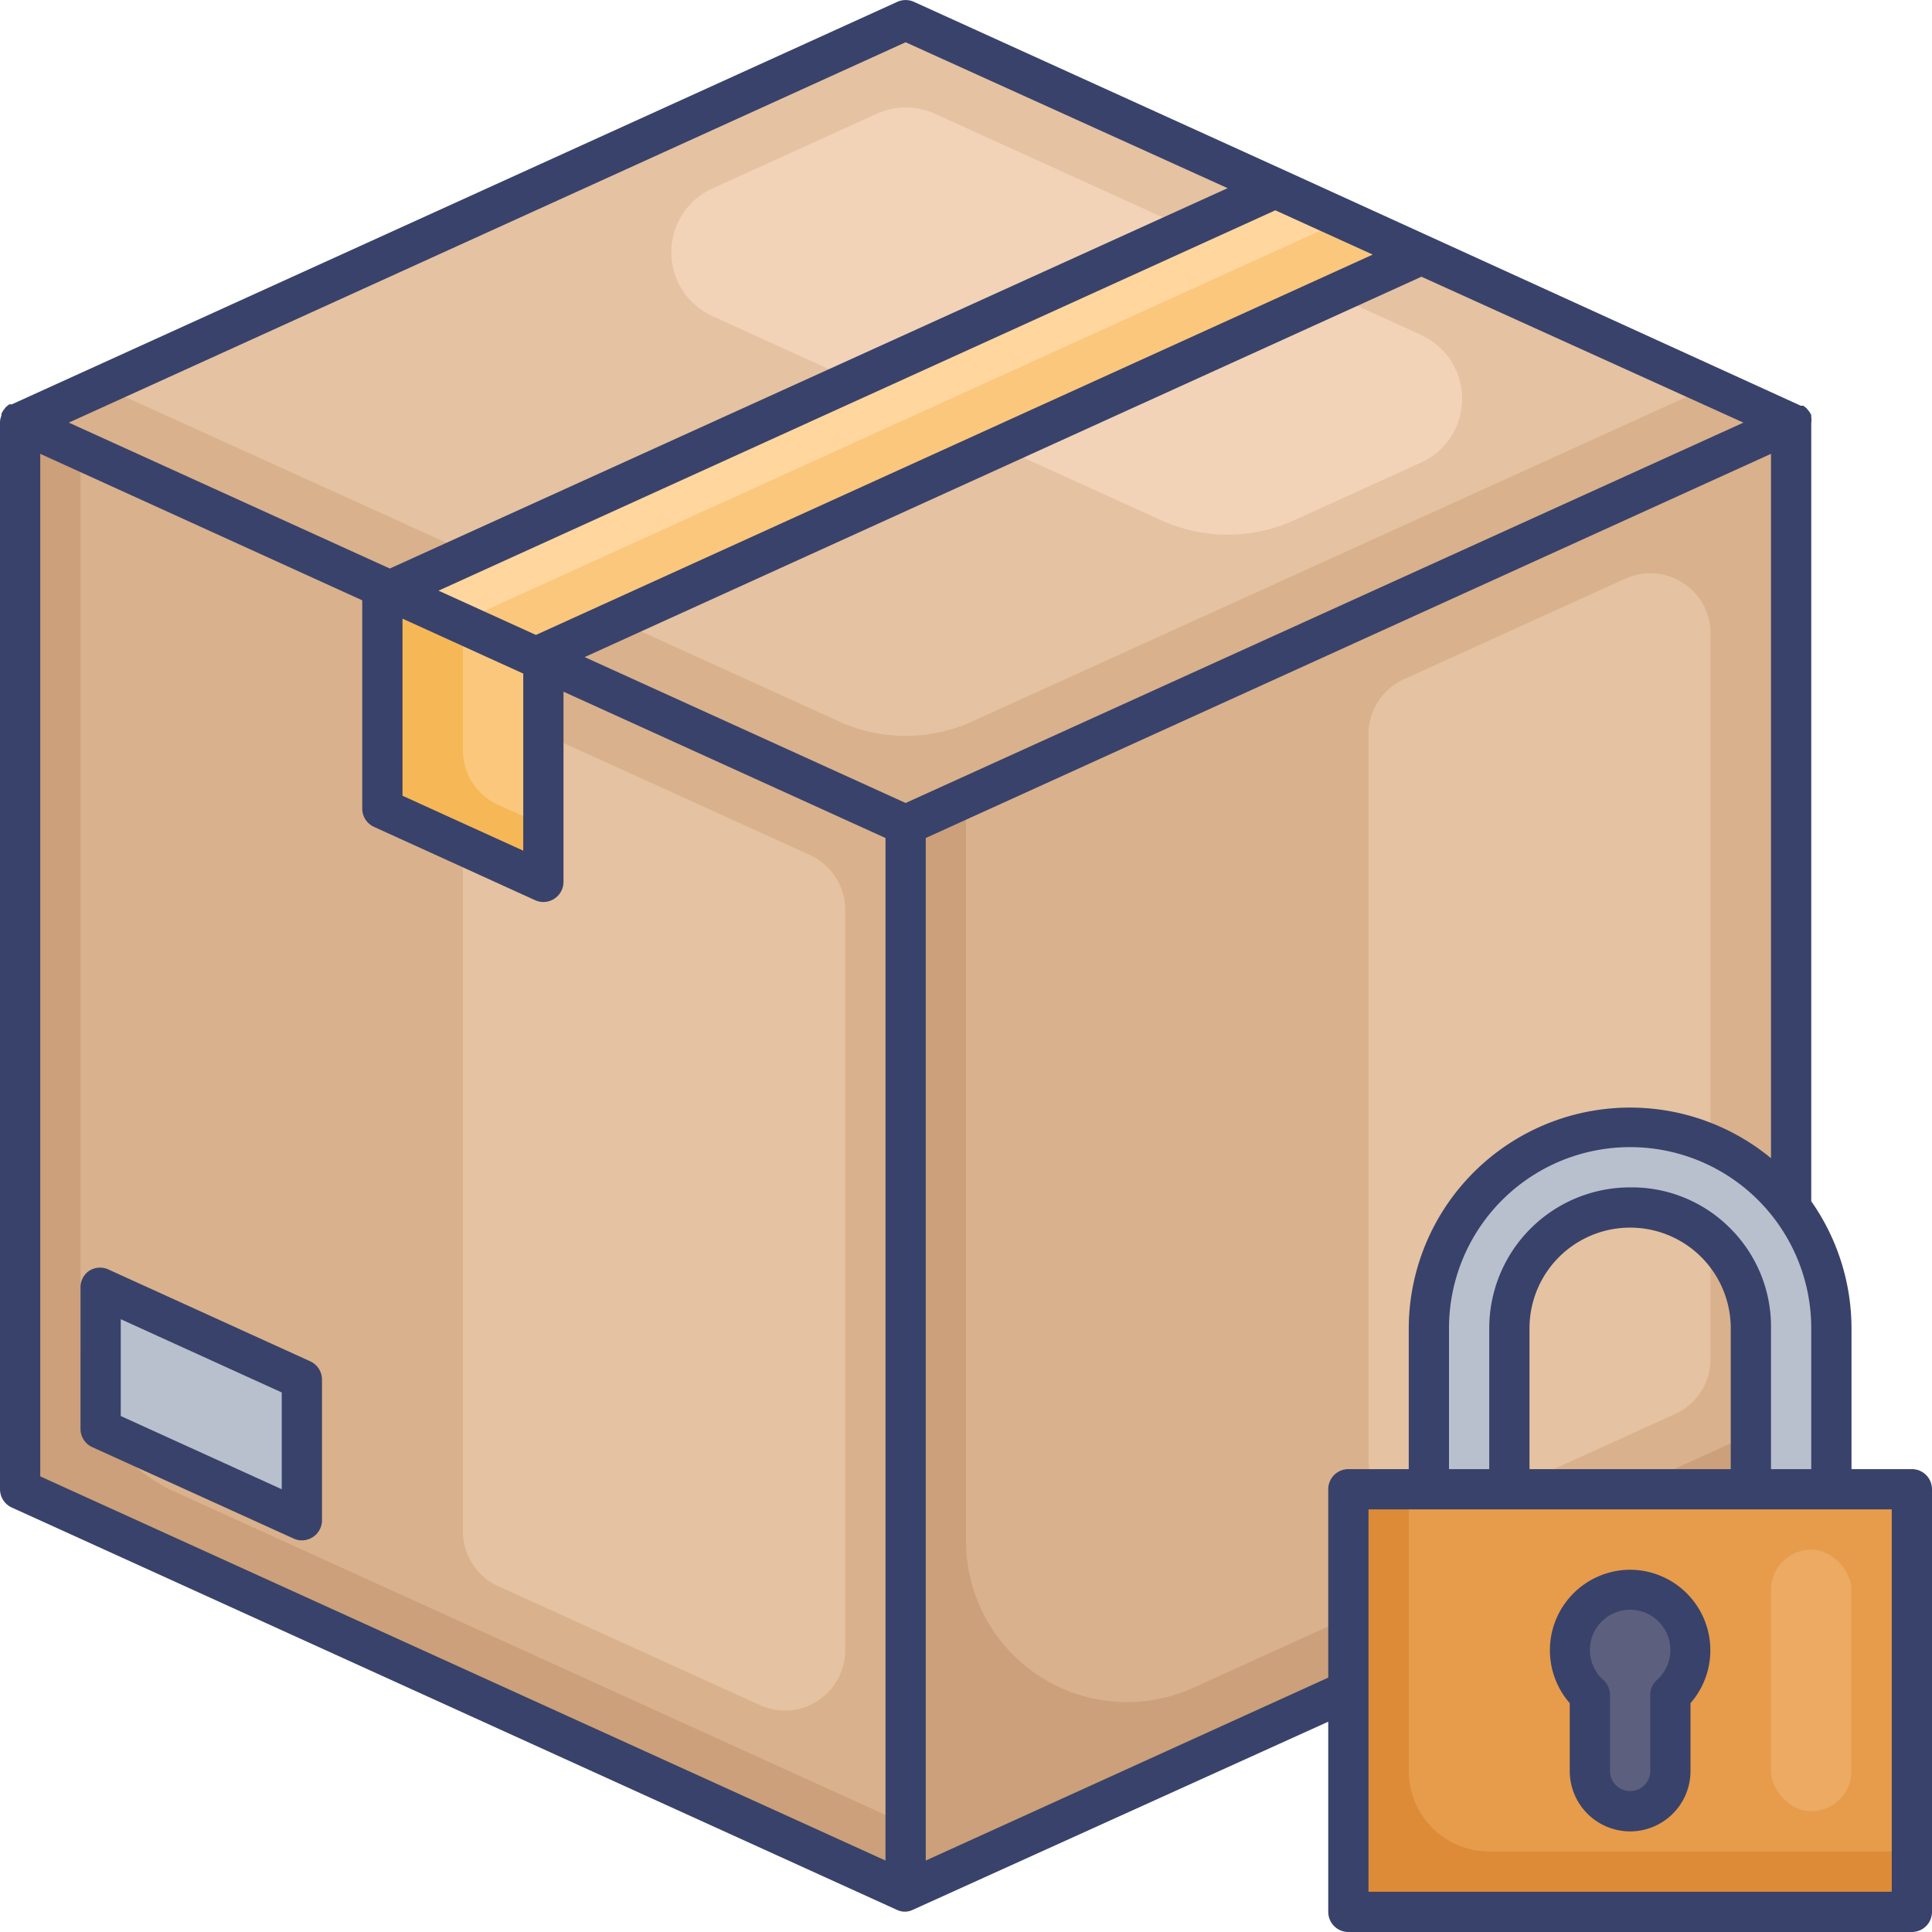 <svg xmlns="http://www.w3.org/2000/svg" id="Layer_1" data-name="Layer 1" viewBox="0 0 96 96"><defs><style>.cls-1{fill:#cba07a}.cls-2{fill:#d9b18c}.cls-3{fill:#b8c0ce}.cls-4{fill:#e5c2a1}.cls-5{fill:#f6b756}.cls-6{fill:#fac77d}.cls-7{fill:#dd8b37}.cls-8{fill:#e69c4b}.cls-9{fill:#5c5f7d}.cls-10{fill:#f2d3b8}.cls-11{fill:#ffd69e}.cls-12{fill:#39426a}.cls-13{fill:#ecaa63}</style></defs><title>lock, protection, privacy, box, package, logistic, shipping, delivery</title><polygon points="45 41 45 94 1 74 1 21 4 22.36 45 41" class="cls-1"/><path d="M45,41V90.64L8.69,74.13A8,8,0,0,1,4,66.85V22.36Z" class="cls-2"/><polygon points="15 75.54 5 71 5 64 15 68.55 15 75.54" class="cls-3"/><path d="M27.24,36.57l13,5.91A3,3,0,0,1,42,45.21V82a3,3,0,0,1-4.24,2.73l-13-5.91A3,3,0,0,1,23,76.07V39.3A3,3,0,0,1,27.24,36.57Z" class="cls-4"/><polygon points="27 32.82 27 43.82 19 40.18 19 29.18 27 32.82" class="cls-5"/><path d="M27,32.82V41l-2.24-1A3,3,0,0,1,23,37.25V31Z" class="cls-6"/><polygon points="89 21 89 74 83.02 76.72 65.59 84.64 45 94 45 41 48 39.64 89 21" class="cls-1"/><path d="M89,21V70.36l-3,1.36L68.59,79.64l-9.28,4.22A8,8,0,0,1,48,76.58V39.64Z" class="cls-2"/><path d="M69.76,33.75l11-5A3,3,0,0,1,85,31.48V67.53a3,3,0,0,1-1.76,2.73l-11,5A3,3,0,0,1,68,72.52v-36A3,3,0,0,1,69.76,33.75Z" class="cls-4"/><rect width="28" height="21" x="67" y="74" class="cls-7"/><path d="M70,74H95a0,0,0,0,1,0,0V92a0,0,0,0,1,0,0H74a4,4,0,0,1-4-4V74A0,0,0,0,1,70,74Z" class="cls-8"/><path d="M84,82a3,3,0,1,0-5,2.22V88a2,2,0,0,0,4,0V84.22A3,3,0,0,0,84,82Z" class="cls-9"/><path d="M91,66v8H87V66a6,6,0,0,0-6-6,6,6,0,0,0-6,6v8H71V66a10,10,0,0,1,20,0Z" class="cls-3"/><polygon points="89 21 45 41 26.63 32.65 26.62 32.65 19.38 29.35 1 21 5.02 19.17 45 1 63.38 9.35 70.62 12.65 84.98 19.18 89 21" class="cls-2"/><path d="M85,19.18,48.31,35.85a8,8,0,0,1-6.62,0L26.63,29h0l-7.24-3.3L5,19.17,45,1,63.38,9.35l7.24,3.3Z" class="cls-4"/><path d="M70.62,16.65a3.48,3.48,0,0,1,0,6.33l-6.31,2.87a8,8,0,0,1-6.62,0L42.63,19h0l-7.24-3.3h0a3.48,3.48,0,0,1,0-6.33l8.18-3.72a3.53,3.53,0,0,1,2.88,0l16.94,7.7,7.24,3.3Z" class="cls-10"/><polygon points="70.62 12.65 26.63 32.65 26.62 32.65 22.82 30.92 19.38 29.35 63.19 9.44 63.38 9.35 70.62 12.65" class="cls-6"/><polygon points="66.62 11 22.82 30.92 19.38 29.35 63.19 9.44 66.62 11" class="cls-11"/><path d="M15.41,67.64l-10-4.55a1,1,0,0,0-1,.07A1,1,0,0,0,4,64v7a1,1,0,0,0,.59.91l10,4.54a1,1,0,0,0,.41.09,1,1,0,0,0,.54-.16,1,1,0,0,0,.46-.84v-7A1,1,0,0,0,15.41,67.64ZM14,74,6,70.36V65.55l8,3.64Z" class="cls-12"/><path d="M95,73H92V66a11,11,0,0,0-2-6.31V21a.84.84,0,0,0,0-.27l0-.08c0-.06-.05-.11-.07-.16l-.07-.09-.1-.12-.09-.07-.06-.05-.07,0-.06,0L63.76,8.43l0,0L45.41.09a1,1,0,0,0-.82,0l-44,20-.06,0-.07,0-.06.05-.09.07a.64.64,0,0,0-.1.13.16.16,0,0,0-.06.08.48.48,0,0,0-.08.16l0,.08A.84.84,0,0,0,0,21V74a1,1,0,0,0,.59.91l44,20h0a.9.9,0,0,0,.74,0h0L66,85.55V95a1,1,0,0,0,1,1H95a1,1,0,0,0,1-1V74A1,1,0,0,0,95,73ZM76,73V66a5,5,0,0,1,10,0v7ZM86,61.06A6.89,6.89,0,0,0,81,59a7,7,0,0,0-7,7v7H72V66a9,9,0,0,1,18,0v7H88V66A6.89,6.89,0,0,0,86,61.06ZM20,30.74l6,2.73v8.8l-6-2.73ZM68.21,12.65,26.63,31.55l-4.84-2.2,41.58-18.9ZM45,39.9l-6.73-3.06-9.22-4.19,41.58-18.9,16,7.25ZM45,2.1,61,9.35,19.37,28.25,4.83,21.64,3.42,21ZM2,22.55l16,7.28V40.18a1,1,0,0,0,.59.91l8,3.64a1,1,0,0,0,.41.09,1,1,0,0,0,.54-.16,1,1,0,0,0,.46-.84V34.37l16,7.27V92.45L2,73.36Zm44,69.9V41.64L88,22.55v35A11,11,0,0,0,70,66v7H67a1,1,0,0,0-1,1v9.36ZM94,94H68V75H94Z" class="cls-12"/><path d="M81,78a4,4,0,0,0-3,6.63V88a3,3,0,0,0,6,0V84.63A4,4,0,0,0,81,78Zm1.33,5.48a1,1,0,0,0-.33.74V88a1,1,0,0,1-2,0V84.22a1,1,0,0,0-.33-.74,2,2,0,1,1,2.66,0Z" class="cls-12"/><rect width="4" height="13" x="88" y="77" class="cls-13" rx="2"/></svg>